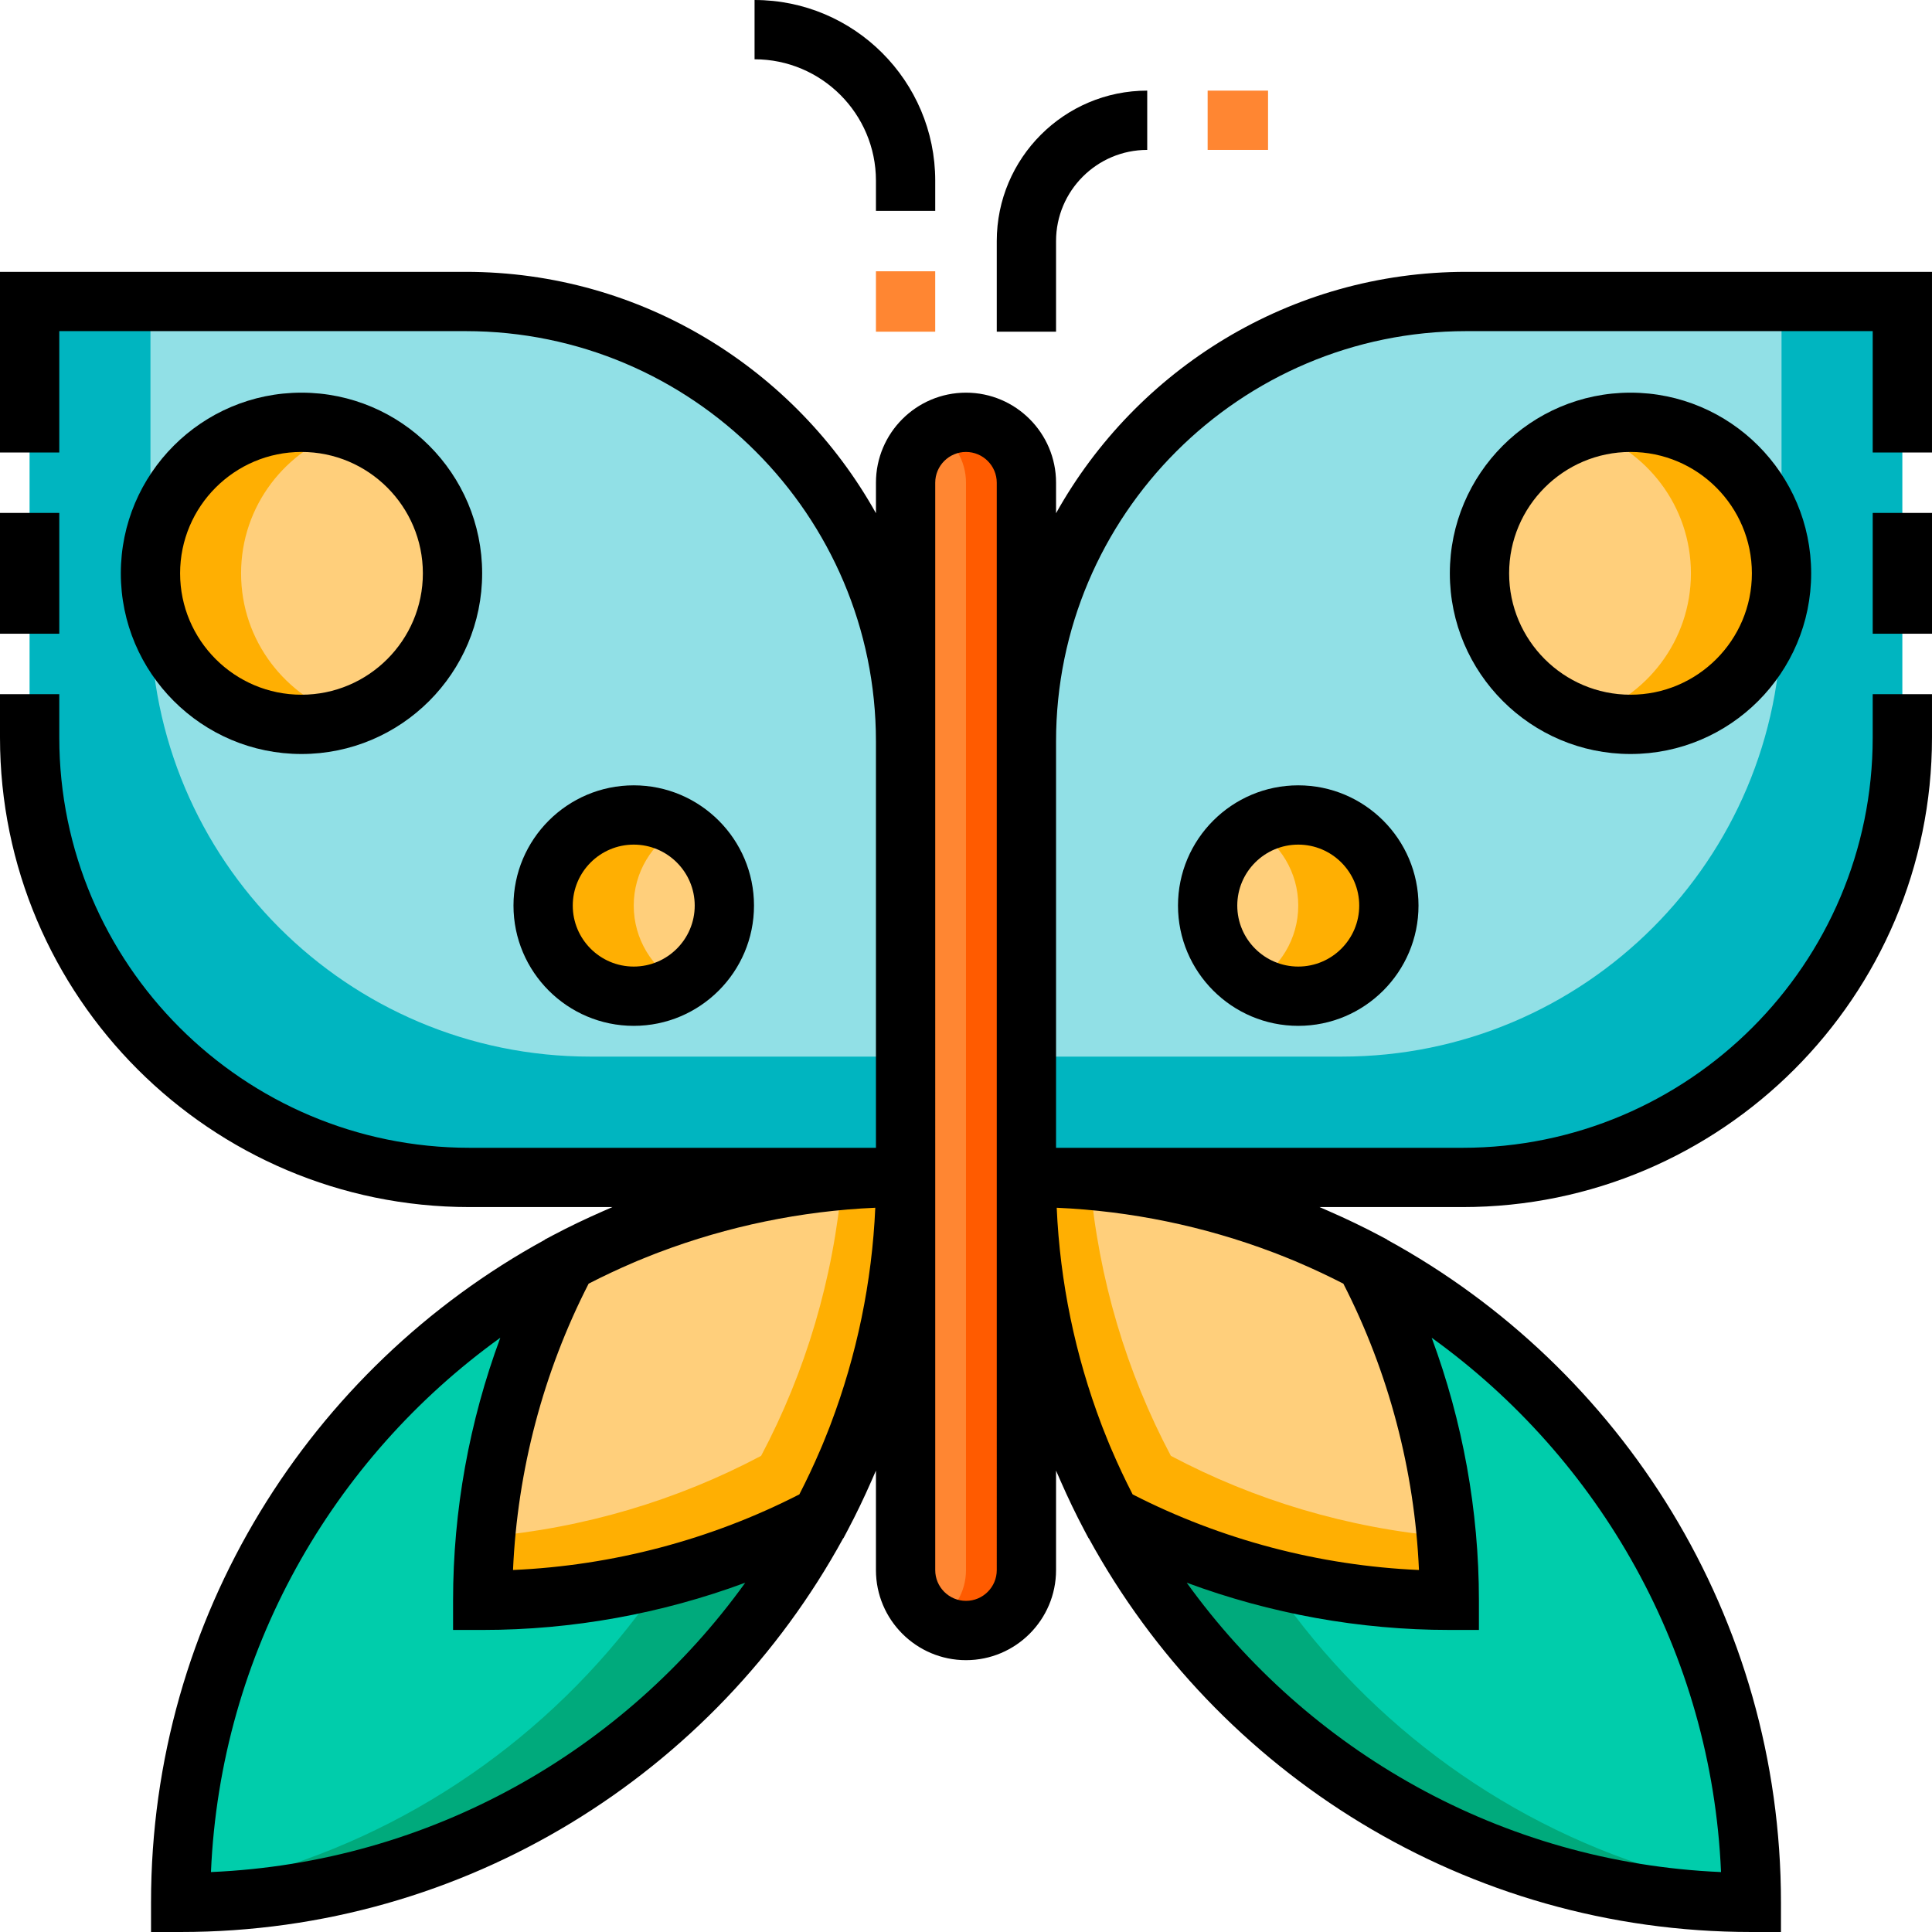 <?xml version="1.0" encoding="UTF-8" standalone="no"?>
<!-- Generator: Adobe Illustrator 19.0.0, SVG Export Plug-In . SVG Version: 6.00 Build 0)  -->

<svg
   xmlns:dc="http://purl.org/dc/elements/1.1/"
   xmlns:cc="http://creativecommons.org/ns#"
   xmlns:rdf="http://www.w3.org/1999/02/22-rdf-syntax-ns#"
   xmlns:svg="http://www.w3.org/2000/svg"
   xmlns="http://www.w3.org/2000/svg"
   xmlns:sodipodi="http://sodipodi.sourceforge.net/DTD/sodipodi-0.dtd"
   xmlns:inkscape="http://www.inkscape.org/namespaces/inkscape"
   version="1.1"
   id="Layer_1"
   x="0px"
   y="0px"
   viewBox="0 0 512.002 512.002"
   style="enable-background:new 0 0 512.002 512.002;"
   xml:space="preserve"
   inkscape:version="0.91 r13725"
   sodipodi:docname="icon_butterfly.svg"
   inkscape:export-filename="C:\Users\Mike\OneDrive\Projects\RaspPI\Source\Android\cancam-android\app\src\main\res\drawable\ic_icon_butterfly.png"
   inkscape:export-xdpi="35.16"
   inkscape:export-ydpi="35.16"><defs
     id="defs105" /><sodipodi:namedview
     pagecolor="#ffffff"
     bordercolor="#666666"
     borderopacity="1"
     objecttolerance="10"
     gridtolerance="10"
     guidetolerance="10"
     inkscape:pageopacity="0"
     inkscape:pageshadow="2"
     inkscape:window-width="1920"
     inkscape:window-height="1017"
     id="namedview103"
     showgrid="false"
     inkscape:zoom="0.46093569"
     inkscape:cx="256.00101"
     inkscape:cy="256.00101"
     inkscape:window-x="1912"
     inkscape:window-y="-8"
     inkscape:window-maximized="1"
     inkscape:current-layer="Layer_1" /><path
     style="fill:#91E0E6;"
     d="M503.232,119.922V79.898H387.665c-64.378,0-116.568,52.189-116.568,116.568v115.567h115.567  c64.378,0,116.568-52.189,116.568-116.568v-11.504"
     id="path3" /><path
     style="fill:#FF8632;"
     d="M256,111.917L256,111.917c-8.842,0-16.009,7.167-16.009,16.009v288.168  c0,8.842,7.167,16.009,16.009,16.009l0,0c8.842,0,16.009-7.167,16.009-16.009V127.926C272.009,119.084,264.842,111.917,256,111.917z  "
     id="path5" /><path
     style="fill:#FF5B00;"
     d="M256,111.917c-2.931,0-5.642,0.845-8.005,2.22c4.765,2.773,8.005,7.877,8.005,13.789v288.168  c0,5.91-3.24,11.015-8.005,13.789c2.363,1.375,5.074,2.22,8.005,2.22c8.842,0,16.009-7.167,16.009-16.009V127.926  C272.009,119.084,264.842,111.917,256,111.917z"
     id="path7" /><path
     style="fill:#00CDAB;"
     d="M47.879,504.146L47.879,504.146c106.101,0,192.112-86.011,192.112-192.112l0,0l0,0  C133.89,312.034,47.879,398.045,47.879,504.146L47.879,504.146z"
     id="path9" /><path
     style="fill:#00AA7C;"
     d="M207.903,314.753c-1.309,93.938-70.008,171.541-159.955,186.673  c-0.013,0.909-0.069,1.807-0.069,2.719l0,0c106.101,0,192.112-86.012,192.112-192.112  C229.052,312.034,218.342,312.996,207.903,314.753z"
     id="path11" /><path
     style="fill:#00CDAB;"
     d="M464.121,504.146L464.121,504.146c-106.101,0-192.112-86.011-192.112-192.112l0,0l0,0  C378.11,312.034,464.121,398.045,464.121,504.146L464.121,504.146z"
     id="path13" /><path
     style="fill:#00AA7C;"
     d="M304.097,314.753c-10.439-1.756-21.149-2.719-32.088-2.719c0,106.101,86.012,192.112,192.112,192.112  l0,0c0-0.911-0.057-1.81-0.069-2.719C374.105,486.294,305.406,408.691,304.097,314.753z"
     id="path15" /><path
     style="fill:#00B5C0;"
     d="M472.126,79.898v8.005v64.039v11.504c0,64.378-52.189,116.568-116.568,116.568h-83.549v32.018  h115.567c64.378,0,116.568-52.19,116.568-116.568v-11.504v-64.039V79.898H472.126z"
     id="path17" /><path
     style="fill:#91E0E6;"
     d="M7.855,119.922V79.898h115.567c64.378,0,116.568,52.189,116.568,116.568v115.567H124.424  c-64.379,0-116.568-52.19-116.568-116.568v-11.504"
     id="path19" /><path
     style="fill:#00B5C0;"
     d="M39.874,79.898v8.005v64.039v11.504c0,64.378,52.189,116.568,116.568,116.568h83.549v32.018H124.424  c-64.379,0-116.568-52.19-116.568-116.568v-11.504v-64.039V79.898H39.874z"
     id="path21" /><path
     style="fill:#FFCF7B;"
     d="M127.925,424.098L127.925,424.098c32.444,0,62.989-8.074,89.791-22.275  c14.199-26.802,22.275-57.347,22.275-89.791c-32.444,0-62.99,8.075-89.791,22.275C136,361.11,127.925,391.655,127.925,424.098z"
     id="path23" /><path
     style="fill:#FFAF02;"
     d="M223.162,312.853c-2.283,26.17-9.742,50.851-21.456,72.963  c-22.11,11.714-46.793,19.172-72.963,21.456c-0.484,5.553-0.819,11.148-0.819,16.827l0,0c32.444,0,62.989-8.075,89.791-22.275  c14.199-26.802,22.275-57.347,22.275-89.791C234.312,312.034,228.716,312.368,223.162,312.853z"
     id="path25" /><g
     id="g27"><path
       style="fill:#FFCF7B;"
       d="M384.075,424.098L384.075,424.098c-32.444,0-62.988-8.074-89.791-22.275   c-14.199-26.802-22.275-57.347-22.275-89.791c32.444,0,62.99,8.075,89.791,22.275C376,361.11,384.075,391.655,384.075,424.098z"
       id="path29" /><circle
       style="fill:#FFCF7B;"
       cx="79.894"
       cy="151.945"
       r="40.02"
       id="circle31" /><circle
       style="fill:#FFCF7B;"
       cx="432.108"
       cy="151.945"
       r="40.02"
       id="circle33" /><circle
       style="fill:#FFCF7B;"
       cx="167.948"
       cy="239.988"
       r="24.014"
       id="circle35" /></g><g
     id="g37"><path
       style="fill:#FFAF02;"
       d="M63.888,151.941c0-17.891,11.82-32.863,28.016-37.987c-3.814-1.207-7.795-2.036-12.007-2.036   c-22.104,0-40.024,17.92-40.024,40.024s17.919,40.024,40.024,40.024c4.213,0,8.194-0.831,12.007-2.036   C75.708,184.803,63.888,169.832,63.888,151.941z"
       id="path39" /><path
       style="fill:#FFAF02;"
       d="M167.949,239.992c0-8.866,4.859-16.523,12.007-20.684c-3.544-2.062-7.61-3.331-12.007-3.331   c-13.263,0-24.014,10.751-24.014,24.014c0,13.263,10.751,24.014,24.014,24.014c4.397,0,8.463-1.267,12.007-3.331   C172.808,256.515,167.949,248.858,167.949,239.992z"
       id="path41" /><path
       style="fill:#FFAF02;"
       d="M448.112,151.941c0-17.891-11.82-32.863-28.016-37.987c3.814-1.207,7.795-2.036,12.007-2.036   c22.104,0,40.024,17.92,40.024,40.024s-17.919,40.024-40.024,40.024c-4.213,0-8.194-0.831-12.007-2.036   C436.292,184.803,448.112,169.832,448.112,151.941z"
       id="path43" /></g><circle
     style="fill:#FFCF7B;"
     cx="344.054"
     cy="239.988"
     r="24.014"
     id="circle45" /><path
     style="fill:#FFAF02;"
     d="M288.838,312.853c2.283,26.17,9.742,50.851,21.456,72.963c22.11,11.714,46.793,19.172,72.963,21.456  c0.484,5.553,0.819,11.148,0.819,16.827l0,0c-32.444,0-62.988-8.075-89.791-22.275c-14.199-26.802-22.275-57.347-22.275-89.791  C277.688,312.034,283.284,312.368,288.838,312.853z"
     id="path47" /><rect
     x="496.291"
     y="135.93"
     width="15.711"
     height="32.013"
     id="rect49" /><rect
     y="135.93"
     width="15.711"
     height="32.013"
     id="rect51" /><path
     d="M512,119.922V72.043H388.578c-46.678,0-87.426,25.841-108.712,63.965v-8.082c0-13.159-10.705-23.865-23.865-23.865  s-23.865,10.705-23.865,23.865v8.082c-21.286-38.124-62.035-63.965-108.712-63.965H0v47.879h15.711V87.754h107.712  c59.944,0,108.712,48.768,108.712,108.713v107.712H124.423c-59.944,0-108.712-48.768-108.712-108.713v-11.504H0v11.504  c0,68.608,55.816,124.424,124.423,124.424h37.875c-0.886,0.375-1.762,0.768-2.641,1.155c-4.45,1.951-8.839,4.046-13.135,6.322  l-2.134,1.13l-0.042,0.08C82.24,362.545,40.024,428.506,40.024,504.146v7.855h7.855c75.64,0,141.601-42.217,175.569-104.323  l0.079-0.042l1.13-2.134c2.25-4.247,4.323-8.584,6.256-12.982c0.411-0.93,0.825-1.857,1.222-2.794v26.369  c0,13.159,10.705,23.865,23.865,23.865c13.159,0,23.865-10.705,23.865-23.865v-26.369c0.397,0.937,0.812,1.864,1.222,2.794  c1.932,4.398,4.005,8.735,6.256,12.982l1.13,2.134l0.079,0.042c33.969,62.107,99.93,104.323,175.569,104.323h7.855v-7.855  c0-75.639-42.217-141.6-104.322-175.569l-0.042-0.08l-2.134-1.13c-4.296-2.276-8.685-4.371-13.135-6.322  c-0.88-0.388-1.755-0.78-2.642-1.155h37.875c68.607,0,124.423-55.816,124.423-124.424v-11.504h-15.711v11.504  c0,59.945-48.768,108.713-108.712,108.713H279.865V196.467c0-59.945,48.768-108.713,108.712-108.713h107.712v32.168H512z   M338.306,332.234c0.978,0.377,1.951,0.77,2.923,1.164c0.606,0.247,1.216,0.488,1.819,0.741c0.371,0.155,0.738,0.319,1.109,0.477  c4.025,1.72,7.975,3.58,11.847,5.572c12.013,23.452,18.878,49.482,20.038,75.881c-26.398-1.16-52.43-8.024-75.882-20.038  c-1.969-3.827-3.808-7.731-5.51-11.707c-0.182-0.427-0.371-0.852-0.55-1.279c-0.239-0.569-0.465-1.144-0.699-1.715  c-0.408-1.009-0.816-2.016-1.207-3.032c-0.104-0.267-0.204-0.536-0.306-0.804c-6.956-18.33-10.984-37.775-11.848-57.425  c19.633,0.863,39.062,4.886,57.379,11.831C337.716,332.01,338.012,332.12,338.306,332.234z M219.804,378.295  c-0.391,1.015-0.798,2.024-1.207,3.032c-0.233,0.572-0.46,1.146-0.699,1.715c-0.179,0.429-0.369,0.855-0.551,1.283  c-1.702,3.975-3.541,7.877-5.509,11.703c-23.452,12.015-49.484,18.878-75.882,20.038c1.162-26.397,8.024-52.429,20.039-75.881  c3.873-1.992,7.824-3.852,11.849-5.572c0.37-0.157,0.736-0.32,1.107-0.476c0.603-0.253,1.213-0.494,1.819-0.74  c0.972-0.394,1.944-0.787,2.923-1.164c0.294-0.114,0.591-0.224,0.886-0.337c18.317-6.945,37.746-10.968,57.38-11.831  c-0.864,19.65-4.893,39.095-11.849,57.425C220.008,377.759,219.907,378.027,219.804,378.295z M55.906,496.117  c2.512-58.254,32.205-109.581,76.682-141.599c-8.221,22.185-12.518,45.827-12.518,69.58v7.855h7.855  c23.753,0,47.395-4.298,69.58-12.519C165.488,463.913,114.161,493.607,55.906,496.117z M264.154,416.094  c0,4.496-3.659,8.154-8.154,8.154c-4.495,0-8.154-3.657-8.154-8.154v-96.205v-7.855v-7.855V196.467v-68.54  c0-4.496,3.659-8.154,8.154-8.154c4.495,0,8.154,3.657,8.154,8.154v68.54v107.712v7.855v7.855V416.094z M456.093,496.117  c-58.254-2.512-109.581-32.206-141.599-76.683c22.186,8.221,45.828,12.519,69.58,12.518h7.855v-7.855  c0-23.751-4.298-47.394-12.518-69.58C423.888,386.536,453.582,437.863,456.093,496.117z"
     id="path53" /><path
     d="M279.865,87.903h-15.711V63.889c0-21.987,17.887-39.874,39.874-39.874v15.711c-13.324,0-24.163,10.839-24.163,24.163V87.903  z"
     id="path55" /><rect
     x="320.038"
     y="24.015"
     style="fill:#FF8632;"
     width="16.009"
     height="15.711"
     id="rect57" /><path
     d="M247.846,55.883h-15.711V47.88c0-17.737-14.43-32.168-32.167-32.168V0.001c26.4,0,47.878,21.479,47.878,47.879V55.883z"
     id="path59" /><rect
     x="232.131"
     y="71.893"
     style="fill:#FF8632;"
     width="15.711"
     height="16.01"
     id="rect61" /><path
     d="M79.897,199.819c-26.4,0-47.878-21.479-47.878-47.879s21.478-47.879,47.878-47.879s47.879,21.479,47.879,47.879  S106.298,199.819,79.897,199.819z M79.897,119.772c-17.737,0-32.167,14.431-32.167,32.168s14.43,32.168,32.167,32.168  s32.168-14.431,32.168-32.168S97.635,119.772,79.897,119.772z"
     id="path63" /><path
     d="M432.103,199.819c-26.4,0-47.879-21.479-47.879-47.879s21.479-47.879,47.879-47.879s47.878,21.479,47.878,47.879  S458.503,199.819,432.103,199.819z M432.103,119.772c-17.737,0-32.168,14.431-32.168,32.168s14.431,32.168,32.168,32.168  c17.737,0,32.167-14.431,32.167-32.168S449.84,119.772,432.103,119.772z"
     id="path65" /><path
     style="fill:#FFAF02;"
     d="M344.051,239.992c0-8.866-4.859-16.523-12.007-20.684c3.544-2.062,7.61-3.331,12.007-3.331  c13.263,0,24.014,10.751,24.014,24.014c0,13.263-10.751,24.014-24.014,24.014c-4.397,0-8.463-1.267-12.007-3.331  C339.192,256.515,344.051,248.858,344.051,239.992z"
     id="path67" /><path
     d="M167.949,271.862c-17.573,0-31.87-14.297-31.87-31.87c0-17.573,14.297-31.87,31.87-31.87s31.87,14.297,31.87,31.87  C199.818,257.565,185.522,271.862,167.949,271.862z M167.949,223.833c-8.91,0-16.159,7.249-16.159,16.159  s7.249,16.159,16.159,16.159s16.159-7.249,16.159-16.159S176.859,223.833,167.949,223.833z"
     id="path69" /><path
     d="M344.051,271.862c-17.573,0-31.87-14.297-31.87-31.87c0-17.573,14.297-31.87,31.87-31.87c17.573,0,31.87,14.297,31.87,31.87  C375.921,257.565,361.624,271.862,344.051,271.862z M344.051,223.833c-8.91,0-16.159,7.249-16.159,16.159  s7.249,16.159,16.159,16.159s16.159-7.249,16.159-16.159S352.961,223.833,344.051,223.833z"
     id="path71" /><g
     id="g73" /><g
     id="g75" /><g
     id="g77" /><g
     id="g79" /><g
     id="g81" /><g
     id="g83" /><g
     id="g85" /><g
     id="g87" /><g
     id="g89" /><g
     id="g91" /><g
     id="g93" /><g
     id="g95" /><g
     id="g97" /><g
     id="g99" /><g
     id="g101" /></svg>